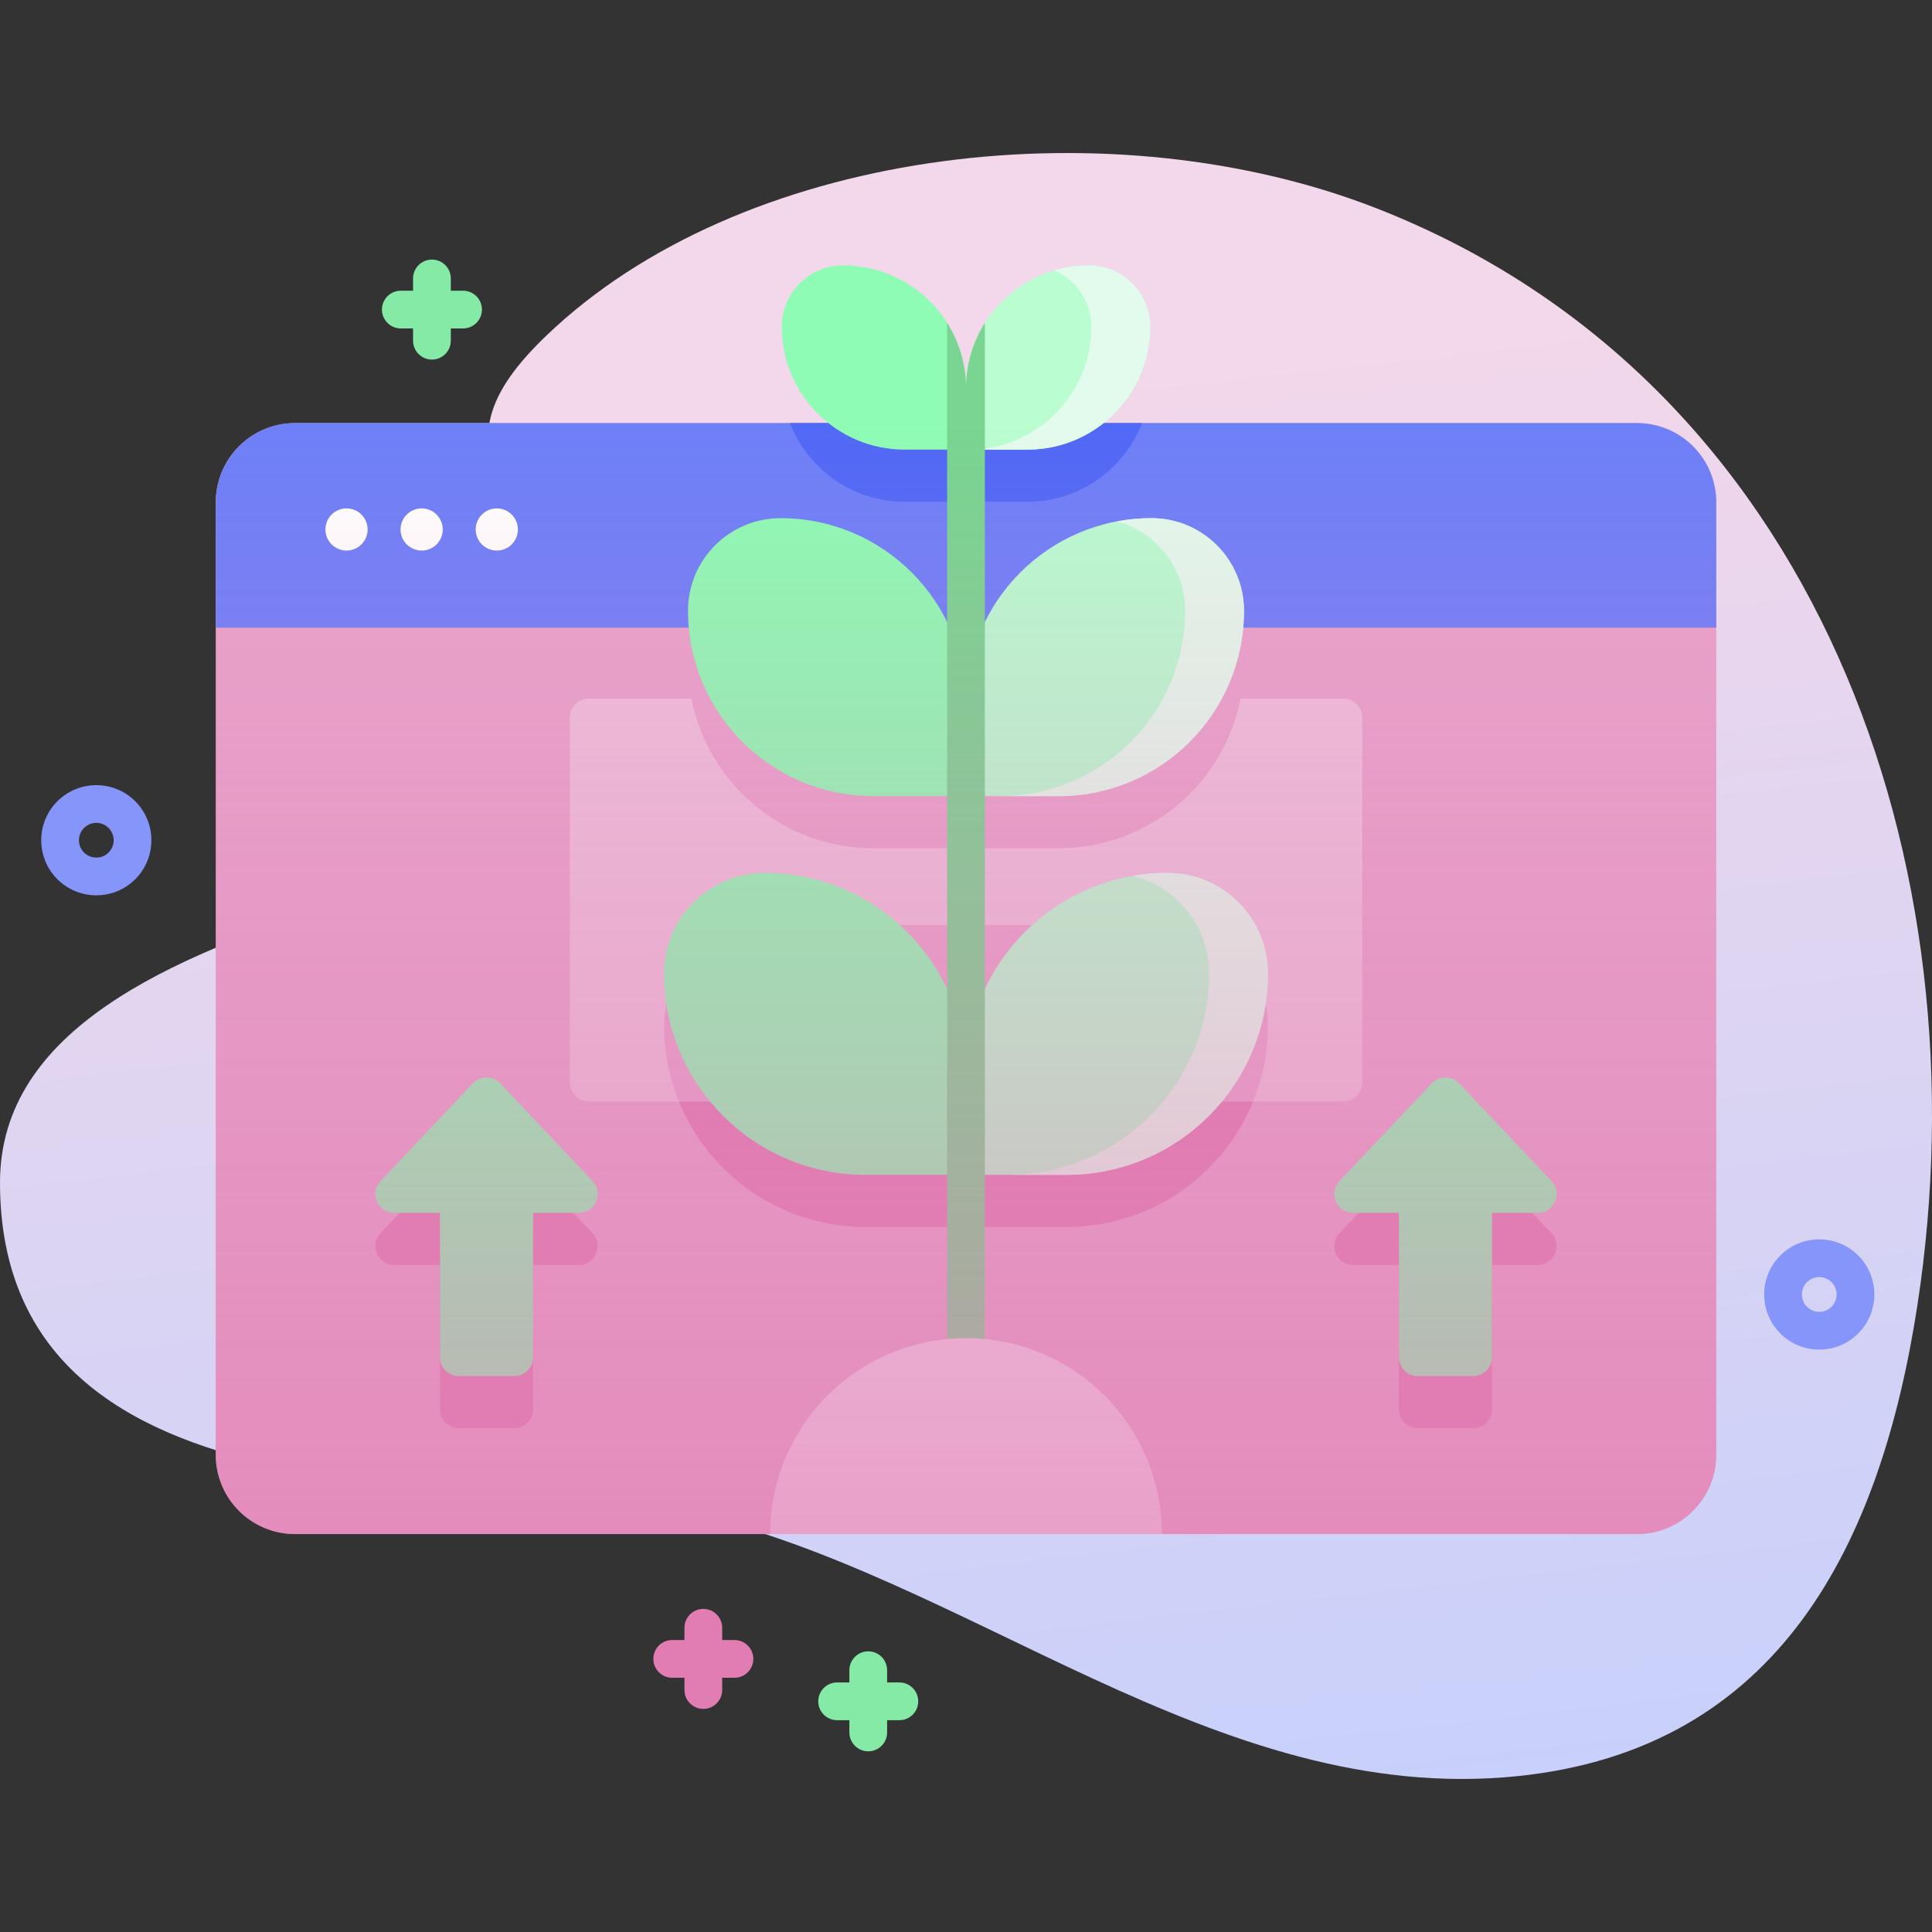 <svg id="Capa_1" enable-background="new 0 0 512 512" height="512" viewBox="0 0 512 512" width="512" xmlns="http://www.w3.org/2000/svg" xmlns:xlink="http://www.w3.org/1999/xlink"><rect x="0" y="0" width="512" height="512" fill="#333333" stroke="none"/><linearGradient id="SVGID_1_" gradientTransform="matrix(1 0 0 -1 0 2110)" gradientUnits="userSpaceOnUse" x1="278.123" x2="234.123" y1="1618.029" y2="2004.029"><stop offset="0" stop-color="#c7d0fb"/><stop offset=".593" stop-color="#e0d5f1"/><stop offset=".997" stop-color="#f3d7ea"/></linearGradient><linearGradient id="SVGID_2_" gradientUnits="userSpaceOnUse" x1="256" x2="256" y1="112.123" y2="406.543"><stop offset=".003" stop-color="#e17db3" stop-opacity="0"/><stop offset="1" stop-color="#e17db3" stop-opacity=".6"/></linearGradient><g><path d="m364.823 55.215c-69.098-27.035-164.784-16.764-217.662 31.51-37.336 34.085-8.439 43.8 17.016 106.17 18.423 45.14-164.177 38.927-164.177 120.495 0 94.299 132.251 76.424 181.329 87.218 75.036 16.504 140.496 78.242 220.668 70.103 69.795-7.086 96.403-61.855 106.109-124.642 18.082-116.976-26.329-245.094-143.283-290.854z" fill="url(#SVGID_1_)"/><path d="m454.82 133.123v252.42c0 11.6-9.4 21-21 21h-355.64c-11.6 0-21-9.4-21-21v-252.42c0-11.6 9.4-21 21-21h355.64c11.6 0 21 9.4 21 21z" fill="#e8a4cb"/><g fill="#e17db3"><path d="m411.156 326.811-24.46-25.89c-1.97-2.09-5.29-2.09-7.27 0l-24.45 25.89c-3.02 3.19-.76 8.43 3.63 8.43h12.13v38.26c0 2.76 2.23 5 5 5h14.66c2.76 0 5-2.24 5-5v-38.26h12.13c4.38 0 6.65-5.24 3.63-8.43z"/><path d="m132.566 300.921c-1.97-2.09-5.29-2.09-7.27 0l-24.45 25.89c-3.02 3.19-.76 8.43 3.63 8.43h12.13v38.26c0 2.76 2.23 5 5 5h14.66c2.76 0 5-2.24 5-5v-38.26h12.13c4.38 0 6.65-5.24 3.63-8.43z"/><path d="m309.373 245.141c-29.477 0-77.269 0-106.746 0-14.715 0-26.644 11.929-26.644 26.644 0 29.477 23.896 53.373 53.373 53.373h53.287c29.477 0 53.373-23.896 53.373-53.373.001-14.715-11.928-26.644-26.643-26.644z"/></g><path d="m361 190.133v96.75c0 2.76-2.24 5-5 5h-200c-2.76 0-5-2.24-5-5v-96.75c0-2.76 2.24-5 5-5h200c2.76 0 5 2.24 5 5z" fill="#eec1db"/><path d="m336.02 271.783c0 7.11-1.39 13.9-3.93 20.1h-152.18c-2.54-6.2-3.93-12.99-3.93-20.1 0-7.35 2.98-14.01 7.8-18.84 4.83-4.82 11.49-7.8 18.85-7.8h106.74c7.36 0 14.02 2.98 18.85 7.8 4.82 4.83 7.8 11.49 7.8 18.84z" fill="#e8a4cb"/><path d="m206.863 151.133c-13.547 0-24.529 10.982-24.529 24.529 0 27.138 22 49.137 49.137 49.137h49.059c27.138 0 49.137-22 49.137-49.137 0-13.547-10.982-24.529-24.529-24.529z" fill="#e8a4cb"/><path d="m454.82 133.123v33.21h-397.64v-33.21c0-11.6 9.4-21 21-21h355.64c11.6 0 21 9.4 21 21z" fill="#6e80f8"/><path d="m302.65 112.123c-4.71 12.2-16.54 20.85-30.39 20.85h-32.52c-8.99 0-17.13-3.64-23.02-9.54-3.19-3.18-5.72-7.03-7.37-11.31z" fill="#5169f7"/><circle cx="91.833" cy="140.317" fill="#fff" r="5.59"/><circle cx="111.743" cy="140.317" fill="#fff" r="5.59"/><circle cx="131.654" cy="140.317" fill="#fff" r="5.59"/><path d="m282.644 311.342h-26.644v-26.644c0-29.477 23.896-53.373 53.373-53.373 14.715 0 26.644 11.929 26.644 26.644 0 29.477-23.896 53.373-53.373 53.373z" fill="#b9fdd1"/><path d="m336.02 257.973c0 14.74-5.98 28.08-15.64 37.74s-23 15.63-37.74 15.63h-15.59c14.73 0 28.08-5.97 37.74-15.63 9.65-9.66 15.63-23 15.63-37.74 0-7.36-2.98-14.02-7.8-18.84-3.37-3.38-7.64-5.85-12.42-7.03 2.98-.51 6.04-.78 9.17-.78 7.36 0 14.02 2.98 18.85 7.81 4.82 4.82 7.8 11.48 7.8 18.84z" fill="#e3fbec"/><path d="m280.529 210.983h-24.529v-24.529c0-27.138 22-49.137 49.137-49.137 13.547 0 24.529 10.982 24.529 24.529.001 27.138-21.999 49.137-49.137 49.137z" fill="#b9fdd1"/><path d="m329.67 161.843c0 13.57-5.5 25.85-14.39 34.75-8.9 8.89-21.18 14.39-34.75 14.39h-15.6c13.57 0 25.85-5.5 34.75-14.39 8.89-8.9 14.39-21.18 14.39-34.75 0-6.77-2.75-12.9-7.18-17.34-2.98-2.98-6.72-5.2-10.91-6.33 2.97-.57 6.03-.86 9.16-.86 6.77 0 12.9 2.75 17.34 7.19s7.19 10.57 7.19 17.34z" fill="#e3fbec"/><path d="m272.256 119.155h-16.256v-16.256c0-17.985 14.58-32.565 32.565-32.565 8.978 0 16.256 7.278 16.256 16.256 0 17.985-14.58 32.565-32.565 32.565z" fill="#b9fdd1"/><path d="m304.82 86.593c0 8.99-3.64 17.13-9.54 23.02-5.89 5.9-14.03 9.54-23.02 9.54h-15.6c8.99 0 17.13-3.64 23.02-9.54 5.9-5.89 9.54-14.03 9.54-23.02 0-4.49-1.82-8.56-4.76-11.5-1.45-1.45-3.18-2.63-5.09-3.45 2.92-.85 6.01-1.31 9.2-1.31 4.49 0 8.55 1.82 11.49 4.76s4.76 7.01 4.76 11.5z" fill="#e3fbec"/><g fill="#8efcb4"><path d="m229.356 311.342h26.644v-26.644c0-29.477-23.896-53.373-53.373-53.373-14.715 0-26.644 11.929-26.644 26.644 0 29.477 23.896 53.373 53.373 53.373z"/><path d="m231.471 210.983h24.529v-24.529c0-27.138-22-49.137-49.137-49.137-13.547 0-24.529 10.982-24.529 24.529-.001 27.138 21.999 49.137 49.137 49.137z"/><path d="m239.744 119.155h16.256v-16.256c0-17.985-14.58-32.565-32.565-32.565-8.978 0-16.256 7.278-16.256 16.256 0 17.985 14.579 32.565 32.565 32.565z"/><path d="m354.976 312.995 24.45-25.89c1.98-2.09 5.3-2.09 7.27 0l24.46 25.89c3.02 3.19.75 8.43-3.63 8.43h-12.13v38.26c0 2.76-2.24 5-5 5h-14.66c-2.77 0-5-2.24-5-5v-38.26h-12.13c-4.39 0-6.65-5.24-3.63-8.43z"/><path d="m100.846 312.995 24.45-25.89c1.98-2.09 5.3-2.09 7.27 0l24.46 25.89c3.02 3.19.75 8.43-3.63 8.43h-12.13v38.26c0 2.76-2.24 5-5 5h-14.66c-2.77 0-5-2.24-5-5v-38.26h-12.13c-4.39 0-6.65-5.24-3.63-8.43z"/></g><path d="m261 356.863v-234.863-2.845-33.588c-3.163 5.02-5 10.96-5 17.331 0-6.372-1.837-12.311-5-17.331v33.587 2.846 234.863c-.944.082 11.339.117 10 0z" fill="#79d591"/><path d="m204.087 406.543c0-28.671 23.242-51.913 51.913-51.913s51.913 23.242 51.913 51.913z" fill="#f3d7ea"/><path d="m25.523 237.269c-3.739 0-7.479-1.423-10.325-4.27-5.693-5.694-5.693-14.958 0-20.652s14.957-5.693 20.65 0 5.693 14.958.001 20.651h-.001c-2.846 2.847-6.585 4.271-10.325 4.271zm6.79-7.806h.01zm-6.79-11.391c-1.179 0-2.357.449-3.255 1.346-1.794 1.794-1.794 4.715.001 6.51 1.793 1.794 4.714 1.794 6.509 0 1.794-1.794 1.794-4.715 0-6.509-.897-.898-2.076-1.347-3.255-1.347z" fill="#8695f9"/><path d="m482.124 357.652c-3.9 0-7.567-1.519-10.326-4.277-5.694-5.694-5.694-14.958 0-20.651 2.759-2.758 6.426-4.277 10.326-4.277s7.567 1.519 10.326 4.278c5.693 5.693 5.693 14.957-.001 20.651h.001c-.001 0-.001 0-.001 0-2.758 2.757-6.425 4.276-10.325 4.276zm0-19.206c-1.229 0-2.386.479-3.256 1.349-1.794 1.794-1.794 4.714 0 6.509.87.87 2.026 1.349 3.256 1.349s2.385-.479 3.254-1.348h.001c1.794-1.794 1.794-4.714 0-6.509-.87-.871-2.025-1.35-3.255-1.35z" fill="#8695f9"/><path d="m194.639 434.625h-3.25v-3.25c0-2.761-2.238-5-5-5s-5 2.239-5 5v3.25h-3.25c-2.762 0-5 2.239-5 5s2.238 5 5 5h3.25v3.25c0 2.761 2.238 5 5 5s5-2.239 5-5v-3.25h3.25c2.762 0 5-2.239 5-5s-2.239-5-5-5z" fill="#e17db3"/><path d="m238.343 445.868h-3.25v-3.25c0-2.761-2.238-5-5-5s-5 2.239-5 5v3.25h-3.25c-2.762 0-5 2.239-5 5s2.238 5 5 5h3.25v3.25c0 2.761 2.238 5 5 5s5-2.239 5-5v-3.25h3.25c2.762 0 5-2.239 5-5s-2.239-5-5-5z" fill="#84eaa5"/><path d="m122.717 77.042h-3.25v-3.25c0-2.761-2.238-5-5-5s-5 2.239-5 5v3.25h-3.25c-2.762 0-5 2.239-5 5s2.238 5 5 5h3.25v3.25c0 2.761 2.238 5 5 5s5-2.239 5-5v-3.25h3.25c2.762 0 5-2.239 5-5s-2.238-5-5-5z" fill="#84eaa5"/><path d="m454.82 133.123v252.42c0 11.6-9.4 21-21 21h-355.64c-11.6 0-21-9.4-21-21v-252.42c0-11.6 9.4-21 21-21h355.64c11.6 0 21 9.4 21 21z" fill="url(#SVGID_2_)"/></g></svg>
